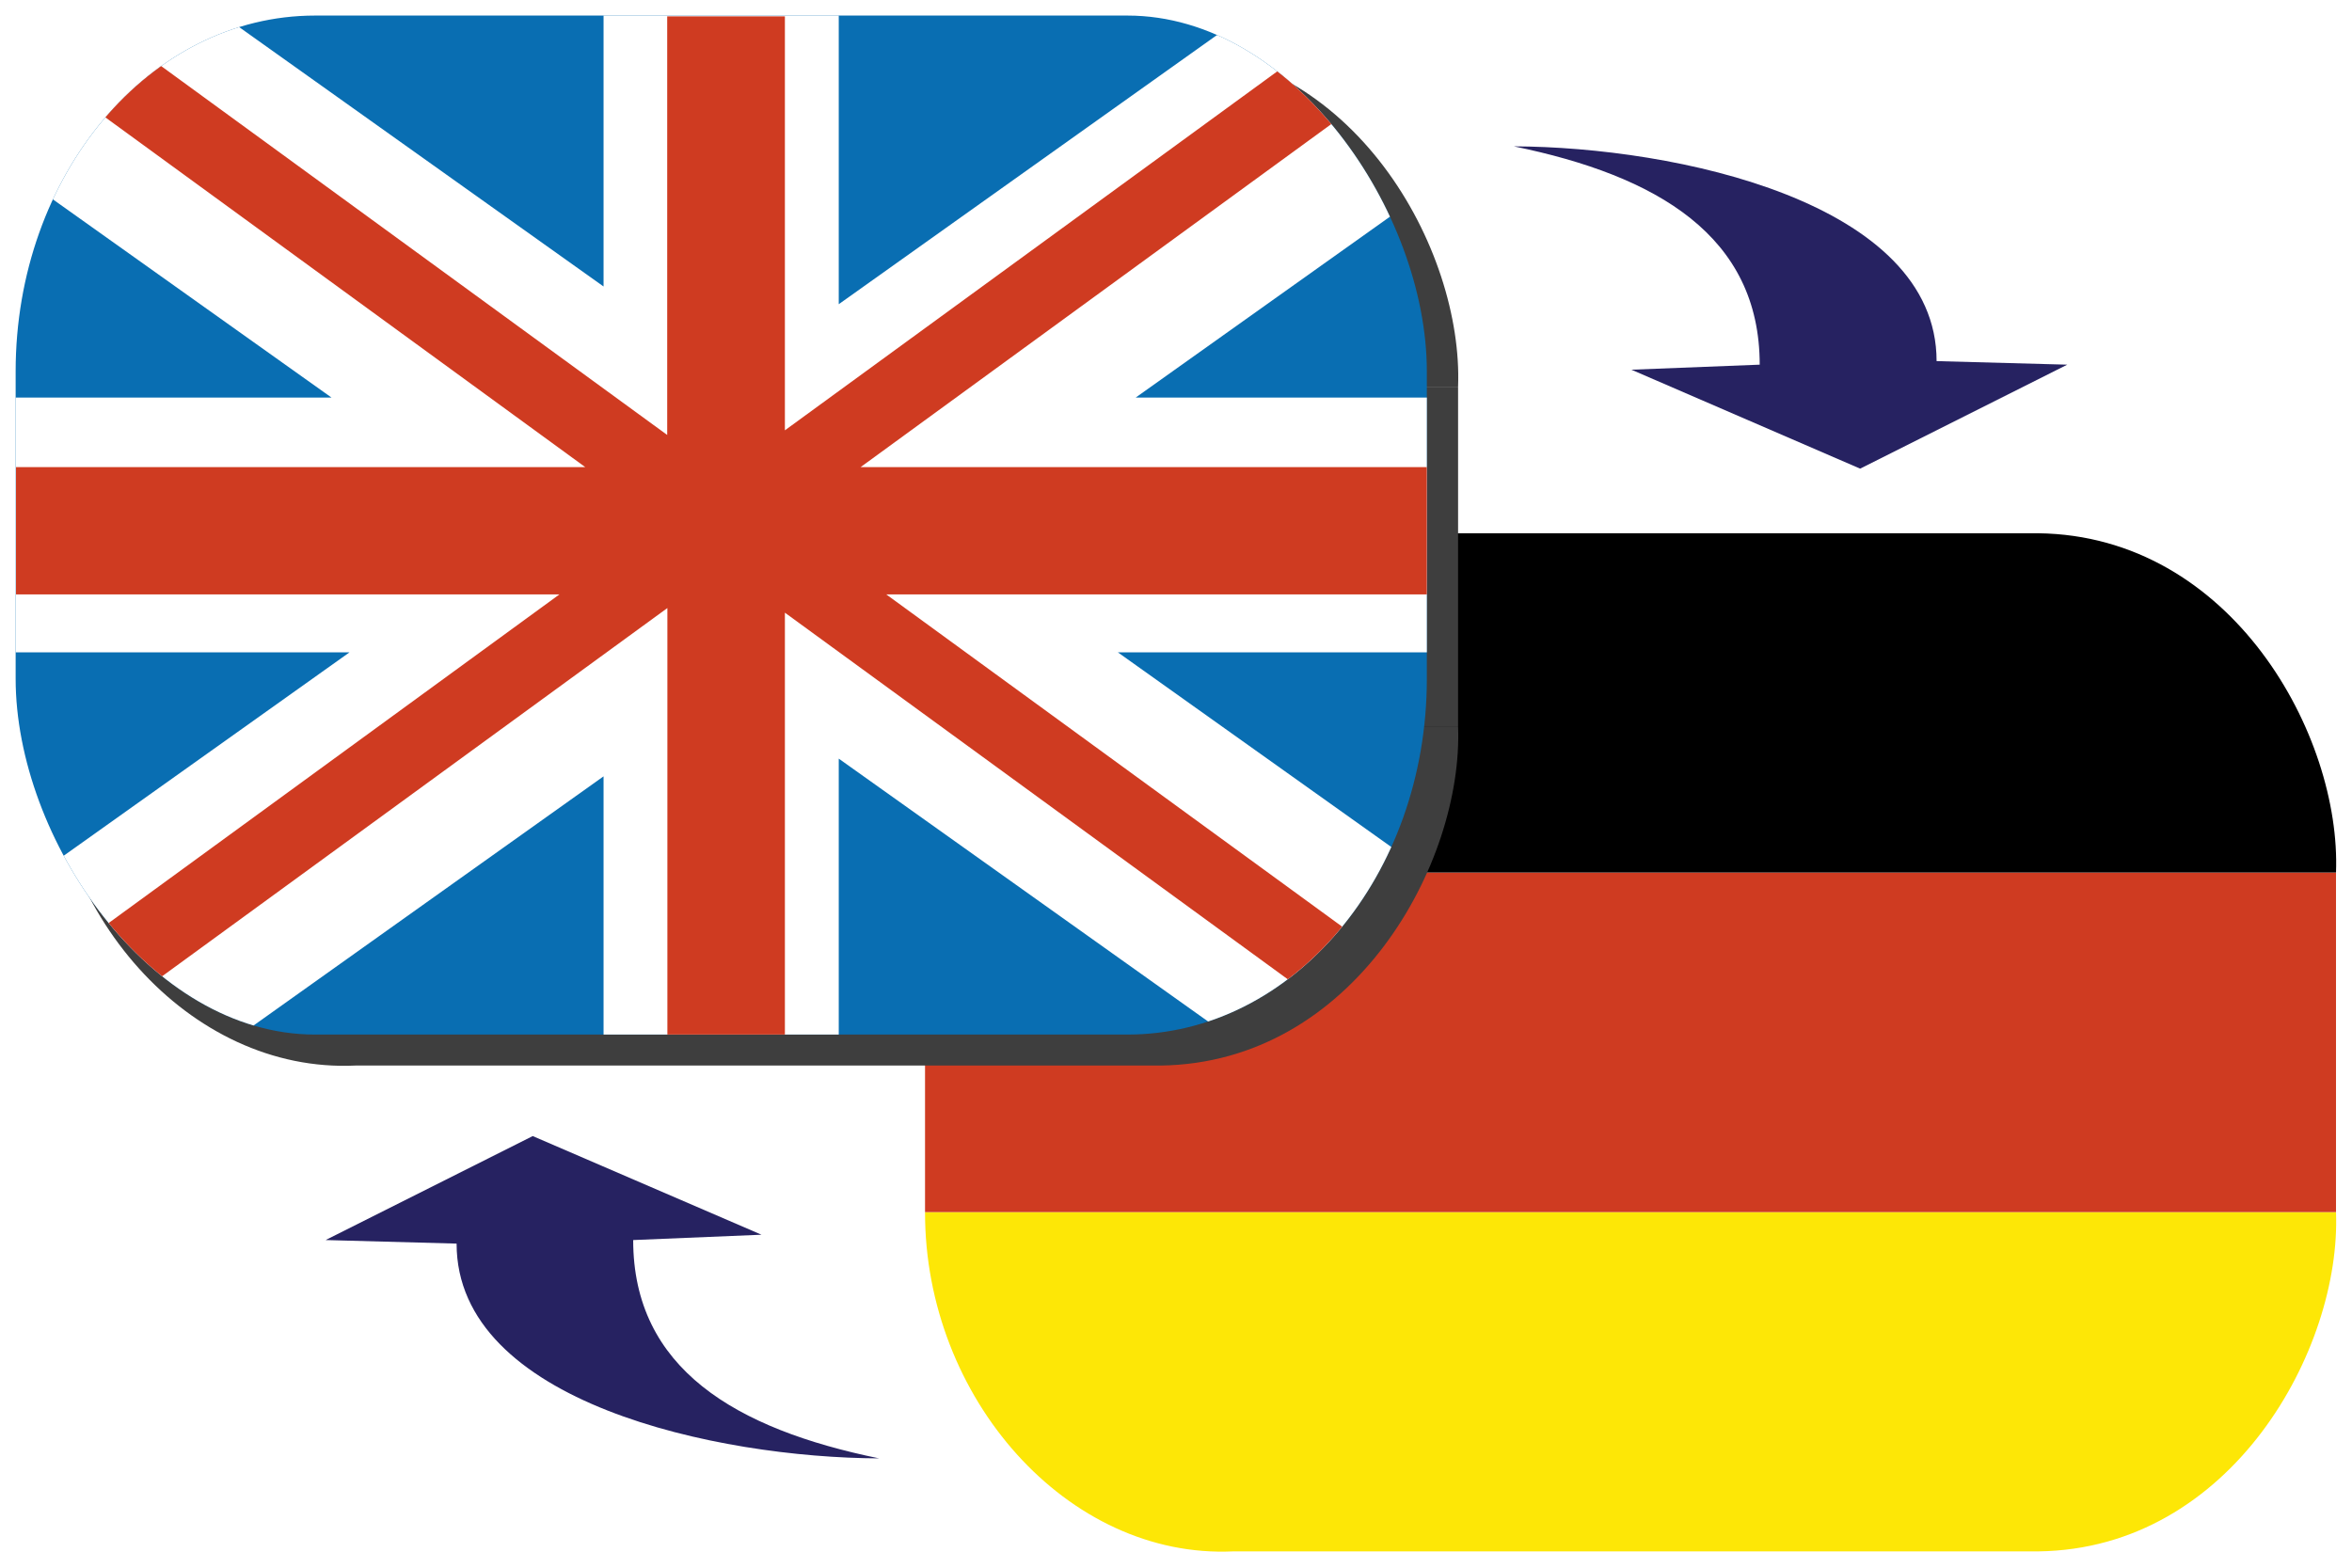 <?xml version="1.0" encoding="UTF-8" standalone="no"?>
<svg
   xmlns:dc="http://purl.org/dc/elements/1.1/"
   xmlns:cc="http://creativecommons.org/ns#"
   xmlns:rdf="http://www.w3.org/1999/02/22-rdf-syntax-ns#"
   xmlns:svg="http://www.w3.org/2000/svg"
   xmlns="http://www.w3.org/2000/svg"
   xmlns:sodipodi="http://sodipodi.sourceforge.net/DTD/sodipodi-0.dtd"
   xmlns:inkscape="http://www.inkscape.org/namespaces/inkscape"
   sodipodi:docname="en_de.svg"
   width="30"
   height="20"
   viewBox="0 0 7.938 5.292"
   version="1.1"
   id="svg8"
   inkscape:version="1.0 (4035a4fb49, 2020-05-01)">
  <defs
     id="defs2">
    <clipPath
       id="clipPath950"
       clipPathUnits="userSpaceOnUse">
      <path
         id="path952"
         style="opacity:1;fill:#ffffff;fill-opacity:1;stroke-width:0.765;stroke-linecap:round;stroke-linejoin:round;paint-order:markers fill stroke"
         d="m -0.231,11.312 -0.221,0.329 3.384,2.277 h -3.202 v 0.661 H 2.787 l -3.239,2.18 0.221,0.33 3.625,-2.439 v 2.218 h 0.661 v -2.194 l 3.588,2.415 0.222,-0.33 -3.24,-2.18 H 7.667 V 13.918 H 4.481 L 7.865,11.641 7.643,11.312 4.055,13.727 V 11.577 H 3.393 v 2.174 z" />
    </clipPath>
    <clipPath
       id="clipPath981"
       clipPathUnits="userSpaceOnUse">
      <path
         d="M -0.573,4.678 -1.3,5.784 1.777,7.805 H 0 V 9.128 h 1.878 l -3.178,2.088 0.727,1.106 L 3.307,9.772 V 11.113 H 4.63 V 9.68 L 8.651,12.322 9.377,11.216 6.2,9.128 H 7.938 V 7.805 H 6.3 L 9.377,5.784 8.651,4.678 4.63,7.32 V 5.821 H 3.307 v 1.407 z"
         style="opacity:1;fill:#ffffff;fill-opacity:1;stroke-width:0.765;stroke-linecap:round;stroke-linejoin:round;paint-order:markers fill stroke"
         id="path983" />
    </clipPath>
    <clipPath
       id="clipPath1016"
       clipPathUnits="userSpaceOnUse">
      <rect
         rx="1.684"
         ry="1.848"
         y="5.727"
         x="-0.047"
         height="5.292"
         width="7.938"
         id="rect1018"
         style="opacity:1;fill:#8f8f8f;fill-opacity:1;stroke-width:0.765;stroke-linecap:round;stroke-linejoin:round;paint-order:markers fill stroke" />
    </clipPath>
    <filter
       height="1.07"
       y="-0.035"
       width="1.05"
       x="-0.025"
       id="filter1312"
       style="color-interpolation-filters:sRGB"
       inkscape:collect="always">
      <feGaussianBlur
         id="feGaussianBlur1314"
         stdDeviation="0.05"
         inkscape:collect="always" />
    </filter>
  </defs>
  <sodipodi:namedview
     inkscape:window-maximized="1"
     inkscape:window-y="-9"
     inkscape:window-x="-9"
     inkscape:window-height="1001"
     inkscape:window-width="1920"
     id="base"
     pagecolor="#ffffff"
     bordercolor="#666666"
     borderopacity="1.0"
     inkscape:pageopacity="0.0"
     inkscape:pageshadow="2"
     inkscape:zoom="22.627417"
     inkscape:cx="10.928743"
     inkscape:cy="8.1112644"
     inkscape:document-units="mm"
     inkscape:current-layer="layer1"
     inkscape:document-rotation="0"
     showgrid="false"
     units="px"
     inkscape:pagecheckerboard="true"
     borderlayer="true"
     objecttolerance="4"
     guidetolerance="4" />
  <g
     inkscape:label="Ebene 1"
     inkscape:groupmode="layer"
     id="layer1">
    <g
       style="stroke-width:0.999"
       transform="matrix(1,0,0,1.002,3.069,1.746)"
       id="g960">
      <path
         style="fill:#fde706;fill-opacity:1;stroke-width:0.764;stroke-linecap:round;stroke-linejoin:round;paint-order:markers fill stroke"
         d="M 0.053,2.341 H 4.815 C 4.833,2.801 4.464,3.476 3.81,3.484 H 1.093 C 0.534,3.51 0.052,2.967 0.053,2.341 Z"
         id="path834"
         sodipodi:nodetypes="ccccc" />
      <path
         style="fill:#cf3b21;fill-opacity:1;stroke-width:0.764;stroke-linecap:round;stroke-linejoin:round;paint-order:markers fill stroke"
         d="M 0.053,2.341 H 4.815 V 1.197 H 0.053 Z"
         id="path836" />
      <path
         sodipodi:nodetypes="ccccc"
         id="path855"
         d="M 0.053,1.197 H 4.815 C 4.833,0.736 4.464,0.062 3.81,0.054 H 1.093 C 0.534,0.028 0.052,0.57 0.053,1.197 Z"
         style="fill:#000000;fill-opacity:1;stroke-width:0.764;stroke-linecap:round;stroke-linejoin:round;paint-order:markers fill stroke" />
    </g>
    <g
       id="g1050"
       transform="matrix(1,0,0,1.002,0.106,0.106)"
       style="stroke-width:0.999;fill:#3e3e3e;fill-opacity:1;filter:url(#filter1312)">
      <path
         sodipodi:nodetypes="ccccc"
         id="path1044"
         d="M 0.053,2.341 H 4.815 C 4.833,2.801 4.464,3.476 3.81,3.484 H 1.093 C 0.534,3.51 0.052,2.967 0.053,2.341 Z"
         style="fill:#3e3e3e;fill-opacity:1;stroke-width:0.764;stroke-linecap:round;stroke-linejoin:round;paint-order:markers fill stroke" />
      <path
         id="path1046"
         d="M 0.053,2.341 H 4.815 V 1.197 H 0.053 Z"
         style="fill:#3e3e3e;fill-opacity:1;stroke-width:0.764;stroke-linecap:round;stroke-linejoin:round;paint-order:markers fill stroke" />
      <path
         style="fill:#3e3e3e;fill-opacity:1;stroke-width:0.764;stroke-linecap:round;stroke-linejoin:round;paint-order:markers fill stroke"
         d="M 0.053,1.197 H 4.815 C 4.833,0.736 4.464,0.062 3.81,0.054 H 1.093 C 0.534,0.028 0.052,0.57 0.053,1.197 Z"
         id="path1048"
         sodipodi:nodetypes="ccccc" />
    </g>
    <path
       sodipodi:nodetypes="ccccccc"
       id="path1316"
       d="m 5.109,0.494 c 0.545,0.002 1.427,0.188 1.427,0.725 L 6.977,1.231 6.278,1.582 5.506,1.248 5.939,1.231 c 0,-0.434 -0.346,-0.638 -0.83,-0.737 z"
       style="opacity:1;fill:#262261;fill-opacity:1;stroke-width:0.765;stroke-linecap:round;stroke-linejoin:round;paint-order:markers fill stroke" />
    <path
       style="opacity:1;fill:#262261;fill-opacity:1;stroke-width:0.765;stroke-linecap:round;stroke-linejoin:round;paint-order:markers fill stroke"
       d="M 2.967,4.923 C 2.422,4.921 1.541,4.735 1.541,4.198 L 1.099,4.186 1.798,3.835 2.57,4.168 2.137,4.186 c 0,0.434 0.346,0.638 0.83,0.737 z"
       id="path1318"
       sodipodi:nodetypes="ccccccc" />
    <g
       style="stroke-width:1.601"
       clip-path="url(#clipPath1016)"
       transform="matrix(0.6,0,0,0.65,0.081,-3.67)"
       id="g988">
      <rect
         ry="0"
         rx="0"
         y="5.727"
         x="-0.047"
         height="5.292"
         width="7.938"
         id="rect979"
         style="opacity:1;fill:#096eb2;fill-opacity:1;stroke-width:1.225;stroke-linecap:round;stroke-linejoin:round;paint-order:markers fill stroke" />
      <rect
         style="opacity:1;fill:#ffffff;fill-opacity:1;stroke-width:1.225;stroke-linecap:round;stroke-linejoin:round;paint-order:markers fill stroke"
         id="rect886"
         width="7.938"
         height="5.292"
         x="0"
         y="5.821"
         rx="0"
         ry="0"
         clip-path="url(#clipPath981)"
         transform="translate(-0.047,-0.094)" />
      <rect
         ry="0"
         rx="0"
         y="11.573"
         x="-0.272"
         height="5.292"
         width="7.938"
         id="rect948"
         style="opacity:1;fill:#cf3b21;fill-opacity:1;stroke-width:1.225;stroke-linecap:round;stroke-linejoin:round;paint-order:markers fill stroke"
         clip-path="url(#clipPath950)"
         transform="translate(0.225,-5.846)" />
    </g>
  </g>
</svg>
